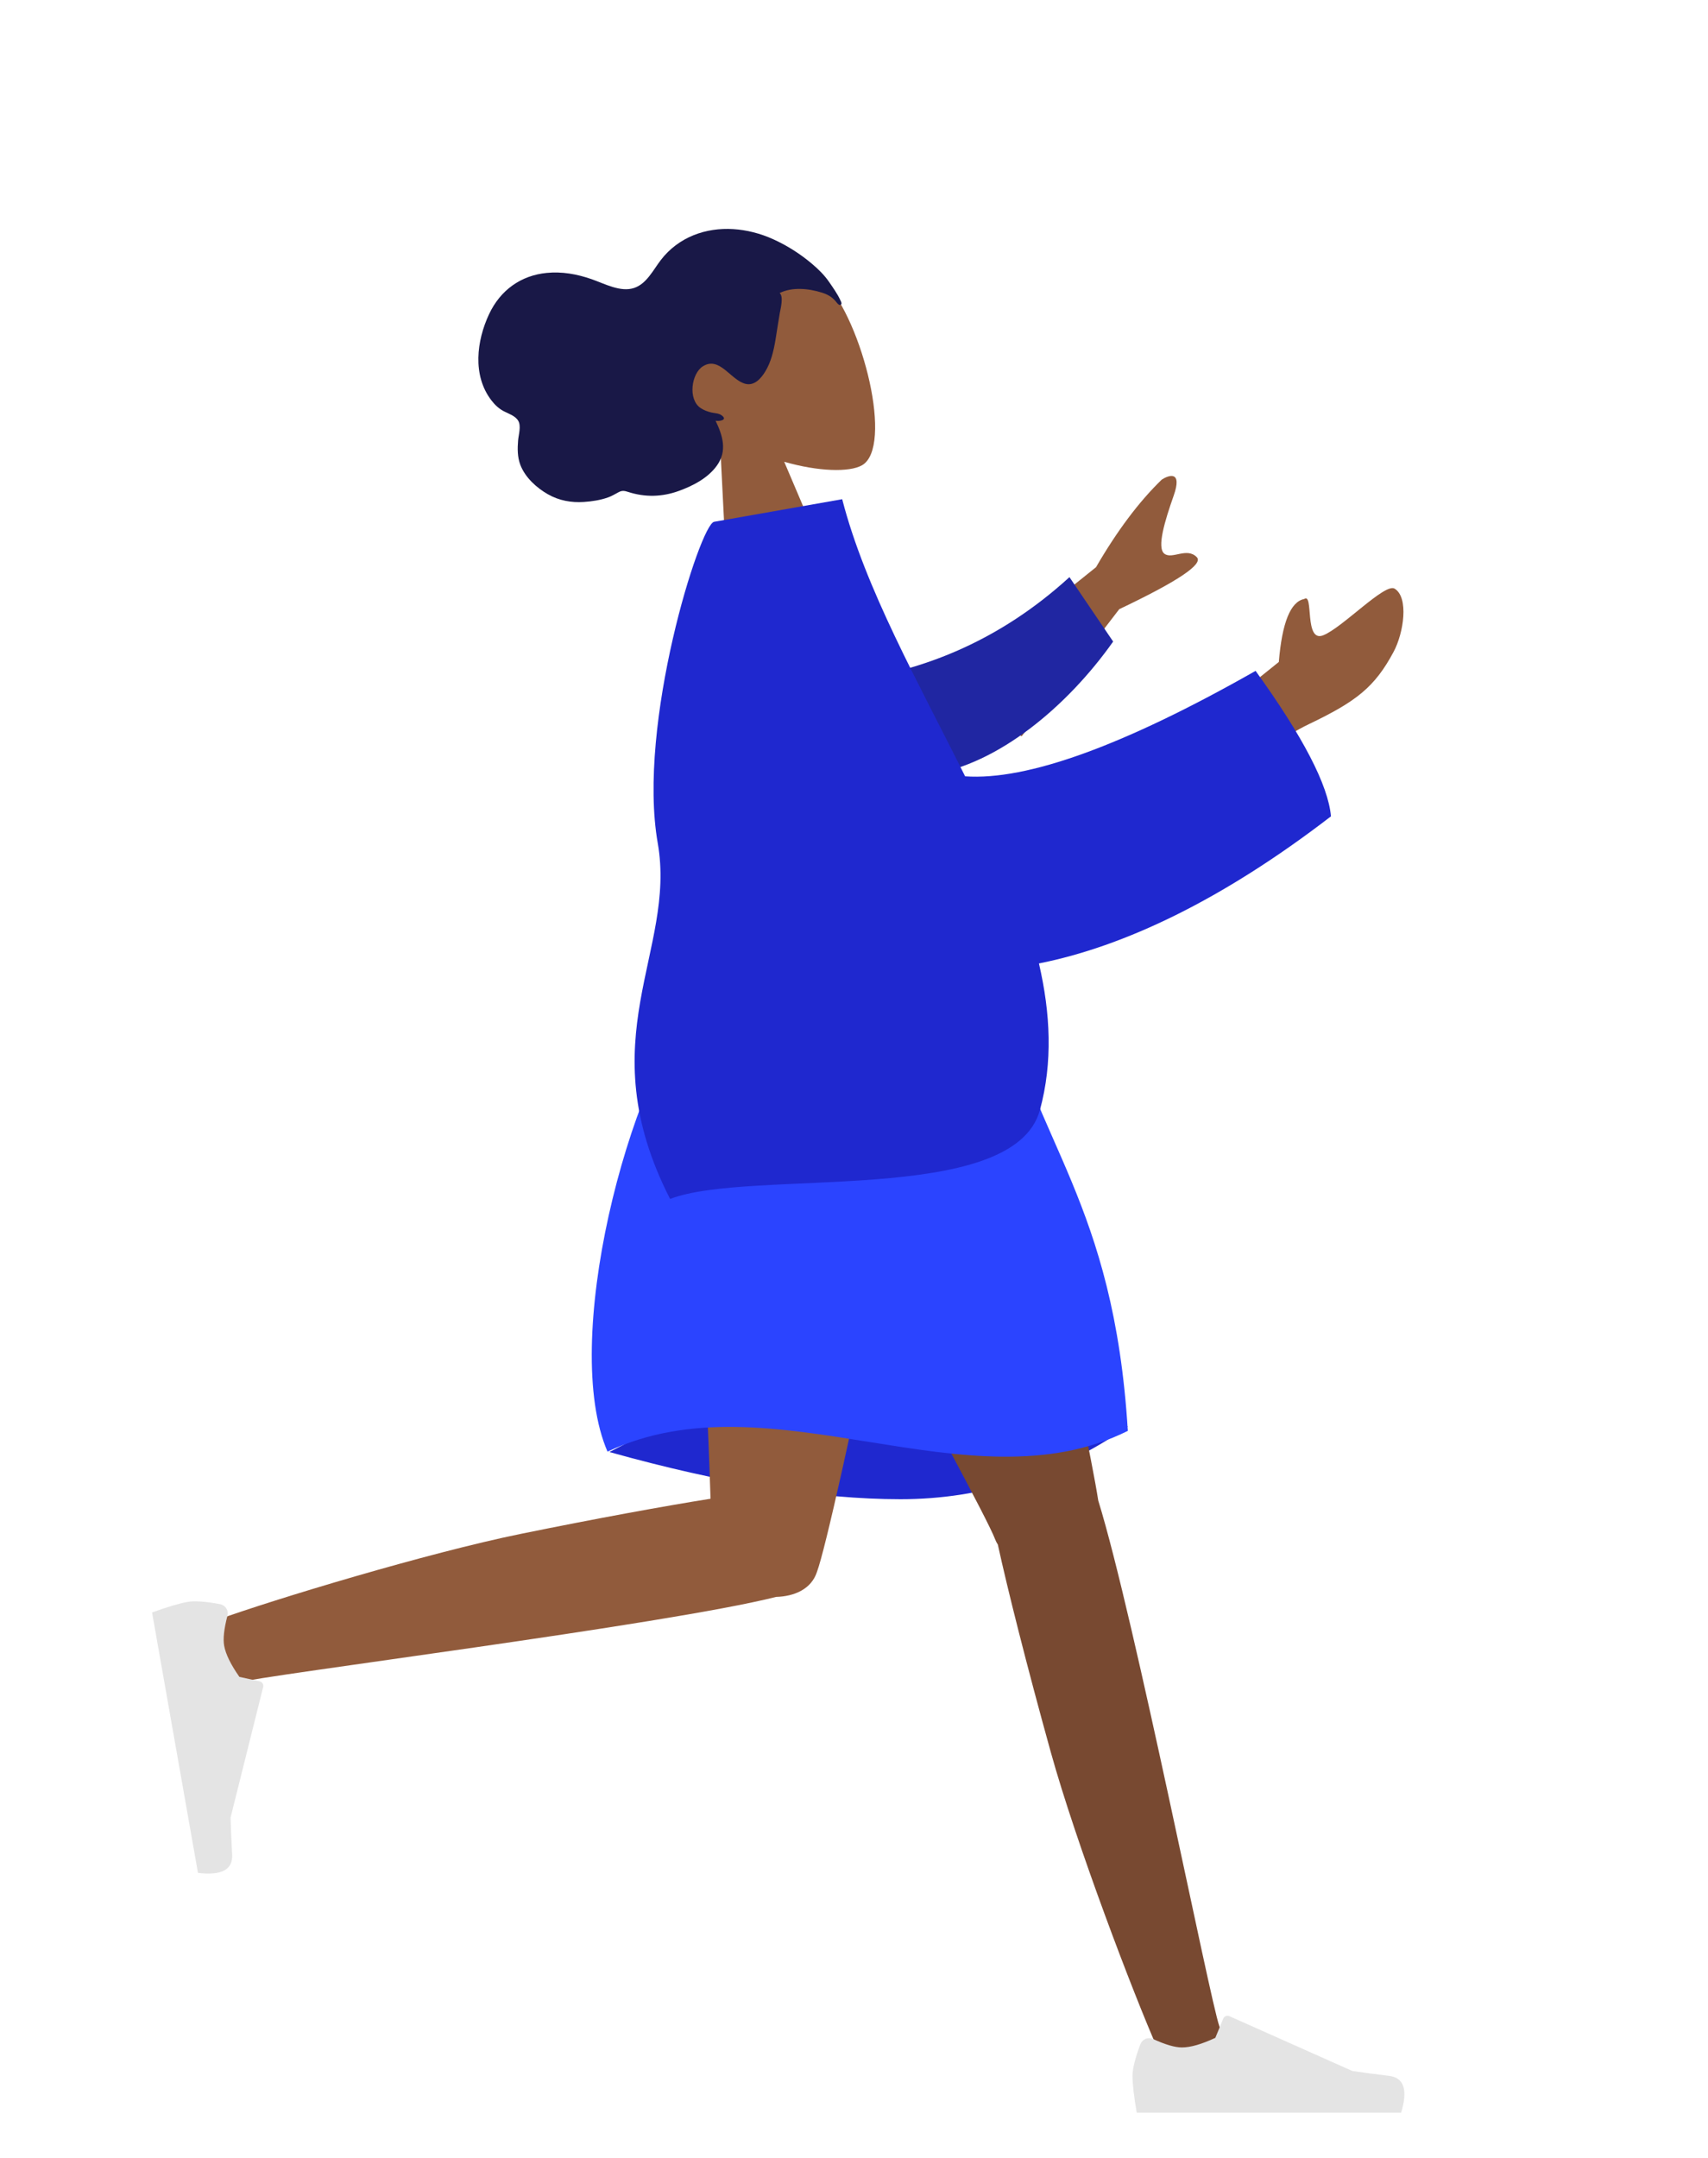 <svg xmlns="http://www.w3.org/2000/svg" xmlns:xlink="http://www.w3.org/1999/xlink" width="380" height="480" version="1.1" viewBox="0 0 380 480"><title>humaaans/standing-24</title><desc>Created with Sketch.</desc><g id="humaaans/standing-24" fill="none" fill-rule="evenodd" stroke="none" stroke-width="1"><g id="humaaan-11" transform="translate(34, 10)"><g id="Head/Front/Wavy" transform="translate(128.159, 70.924) rotate(-15) translate(-128.159, -70.924) translate(57.307, 16.688)"><g id="Head" fill="#915B3C" stroke-width="1"><path d="M8.617,35.97 C3.811,30.329 0.559,23.416 1.102,15.67 C2.668,-6.648 33.736,-1.739 39.78,9.526 C45.823,20.79 45.105,49.363 37.294,51.377 C34.179,52.18 27.544,50.213 20.791,46.142 L25.029,76.131 L0,76.131 L8.617,35.97 Z" transform="translate(56.316, 32.33)"/></g><path id="hair" fill="#191847" d="M98.459,46.913 C98.211,45.453 97.605,43.832 97.116,42.45 C96.486,40.669 95.532,39.064 94.482,37.551 C92.506,34.702 90.135,32.129 87.517,29.994 C82.736,26.093 76.649,23.844 70.664,24.574 C67.642,24.943 64.708,26.096 62.211,28.015 C59.955,29.748 57.785,32.3 54.864,32.483 C51.686,32.683 48.772,29.877 46.223,28.145 C43.349,26.191 40.291,24.768 36.932,24.215 C31.305,23.288 26.018,25.189 22.14,29.806 C18.013,34.72 15.013,41.925 17.723,48.435 C18.227,49.645 18.875,50.665 19.805,51.51 C20.658,52.286 21.961,53.111 22.307,54.35 C22.674,55.667 21.577,57.365 21.151,58.554 C20.542,60.256 20.041,62.043 20.219,63.894 C20.512,66.933 22.421,69.834 24.438,71.831 C26.49,73.864 29.016,75.029 31.713,75.566 C33.515,75.925 35.355,76.123 37.186,75.988 C38.095,75.922 38.897,75.669 39.777,75.468 C40.634,75.273 41.112,75.5 41.839,75.97 C45.214,78.152 48.842,78.996 52.739,78.672 C56.028,78.398 59.819,77.601 62.502,75.347 C65.481,72.844 65.422,69.393 64.721,65.706 C65.464,66.074 67.519,66.302 66.291,64.835 C65.804,64.254 64.885,64.017 64.261,63.675 C63.534,63.277 62.796,62.763 62.232,62.114 C59.953,59.492 62.255,54.158 65.119,53.278 C69.374,51.972 70.327,57.991 73.365,59.547 C75.112,60.443 76.939,59.219 78.247,57.97 C80,56.296 81.195,54.079 82.227,51.823 C83.076,49.965 83.867,48.081 84.733,46.233 C85.137,45.369 86.537,42.929 85.834,41.953 C88.882,41.345 92.277,42.612 94.902,44.273 C95.987,44.959 96.814,45.716 97.393,46.929 C97.517,47.188 97.787,47.961 98.126,47.992 C98.757,48.051 98.521,47.28 98.459,46.913"/></g><g id="Bottom/Standing/Skirt" transform="translate(0, 210.686)"><path id="Skirt-Shadow" fill="#1F28CF" d="M101.586,102.296 C126.605,109.293 148.19,112.792 166.342,112.792 C184.493,112.792 201.354,107.404 216.922,96.628 C192.44,89.445 172.277,85.854 156.434,85.854 C140.592,85.854 122.309,91.335 101.586,102.296 Z"/><path id="Leg" fill="#784931" d="M187.999,122.878 C187.758,122.516 187.555,122.121 187.393,121.694 C184.049,112.85 130.484,17.443 125.147,0 L185.454,0 C189.511,13.262 207.773,96.488 210.343,113.093 C218.452,139.286 235.147,224.113 237.278,229.99 C239.521,236.172 226.905,242.612 223.543,235.012 C218.194,222.919 205.449,189.458 199.774,169.027 C194.454,149.872 190.122,132.64 187.999,122.878 Z"/><path id="Leg" fill="#915B3C" d="M138.66,134.527 C114.171,140.716 24.596,151.906 18.449,153.661 C12.125,155.466 6.581,142.432 14.397,139.609 C26.834,135.116 61.102,124.736 81.88,120.5 C98.592,117.093 113.842,114.313 124.08,112.685 C123.213,83.925 119.248,14.907 121.846,1.42108547e-14 L175.206,1.42108547e-14 C172.714,14.294 151.648,118.596 147.732,129.036 C146.489,132.763 142.782,134.41 138.66,134.527 Z"/><g id="Accessories/Shoe/Flat-Sneaker" fill="#E4E4E4" transform="translate(25.551, 163.735) rotate(80) translate(-25.551, -163.735) translate(-6.257, 142.877)"><path id="shoe" d="M2.793,26.492 C1.626,29.606 1.043,31.937 1.043,33.483 C1.043,35.364 1.356,38.108 1.983,41.716 C4.164,41.716 23.772,41.716 60.804,41.716 C62.333,36.662 61.45,33.934 58.157,33.531 C54.864,33.128 52.128,32.765 49.949,32.44 L22.61,20.252 C22.084,20.017 21.467,20.254 21.233,20.78 C21.229,20.789 21.225,20.798 21.221,20.807 L19.464,25.07 C16.415,26.492 13.938,27.204 12.032,27.204 C10.483,27.204 8.344,26.578 5.615,25.327 L5.615,25.327 C4.568,24.847 3.33,25.307 2.85,26.354 C2.83,26.399 2.81,26.445 2.793,26.492 Z"/></g><g id="Accessories/Shoe/Flat-Sneaker" fill="#E4E4E4" transform="translate(216.922, 207.536)"><path id="shoe" d="M2.793,26.492 C1.626,29.606 1.043,31.937 1.043,33.483 C1.043,35.364 1.356,38.108 1.983,41.716 C4.164,41.716 23.772,41.716 60.804,41.716 C62.333,36.662 61.45,33.934 58.157,33.531 C54.864,33.128 52.128,32.765 49.949,32.44 L22.61,20.252 C22.084,20.017 21.467,20.254 21.233,20.78 C21.229,20.789 21.225,20.798 21.221,20.807 L19.464,25.07 C16.415,26.492 13.938,27.204 12.032,27.204 C10.483,27.204 8.344,26.578 5.615,25.327 L5.615,25.327 C4.568,24.847 3.33,25.307 2.85,26.354 C2.83,26.399 2.81,26.445 2.793,26.492 Z"/></g><path id="Skirt" fill="#2B44FF" d="M122.019,4.4408921e-15 C145.533,-6.727 167.781,-6.727 188.764,4.4408921e-15 C196.064,33.307 213.803,46.527 216.922,97.593 C181.464,115.212 137.662,85.028 101.161,102.209 C90.732,78.177 105.332,20.299 122.019,4.4408921e-15 Z"/></g><g id="Body/Pointing-Forward" transform="translate(155.25, 199.734) rotate(-10) translate(-155.25, -199.734) translate(21.881, 102.214)"><path id="Skin" fill="#915B3C" d="M165.443,44.532 L201.642,24.706 C207.661,17.558 213.592,12.006 219.435,8.051 C221.22,7.306 224.342,6.855 221.422,12.037 C218.503,17.219 215.665,22.801 217.152,24.397 C218.639,25.994 222.348,23.763 224.123,26.416 C225.306,28.184 218.969,30.978 205.113,34.796 L178.81,58.879 L165.443,44.532 Z M222.137,61.26 L238.037,52.525 C240.268,44.035 242.935,39.764 246.038,39.711 C248.422,38.601 244.271,49.329 248.789,48.398 C253.308,47.468 264.337,39.266 266.237,40.931 C269.048,43.395 266.542,50.961 263.588,54.724 C258.068,61.758 253.497,64.163 242.2,67.313 C236.294,68.96 229.908,72.261 223.042,77.216 L222.137,61.26 Z"/><path id="Sleeve" fill="#2026A2" d="M148.986,36.241 C161.53,38.092 178.648,38.092 198.258,29.604 L202.784,46.317 C188.562,56.568 169.692,63.853 154.649,61.035 C142.793,58.815 138.988,43.447 148.986,36.241 Z" transform="translate(173.015, 45.625) rotate(-9) translate(-173.015, -45.625)"/><path id="Clothes" fill="#1F28CF" d="M164.886,65.453 C178.347,68.81 200.919,64.852 232.603,53.577 C240.462,69.836 244.095,81.427 243.502,88.351 C216.322,102.549 193.026,108.879 173.833,109.297 C174.443,120.685 173.057,131.521 168.4,141.423 C158.827,161.778 102.772,142.927 83.925,146.637 C72.122,108.306 94.943,92.728 94.961,68.202 C94.982,41.343 116.548,-1.42108547e-13 119.721,-1.42108547e-13 L148.658,1.26202713e-13 C150.255,20.513 158.291,43.12 164.886,65.453 Z"/></g></g></g></svg>